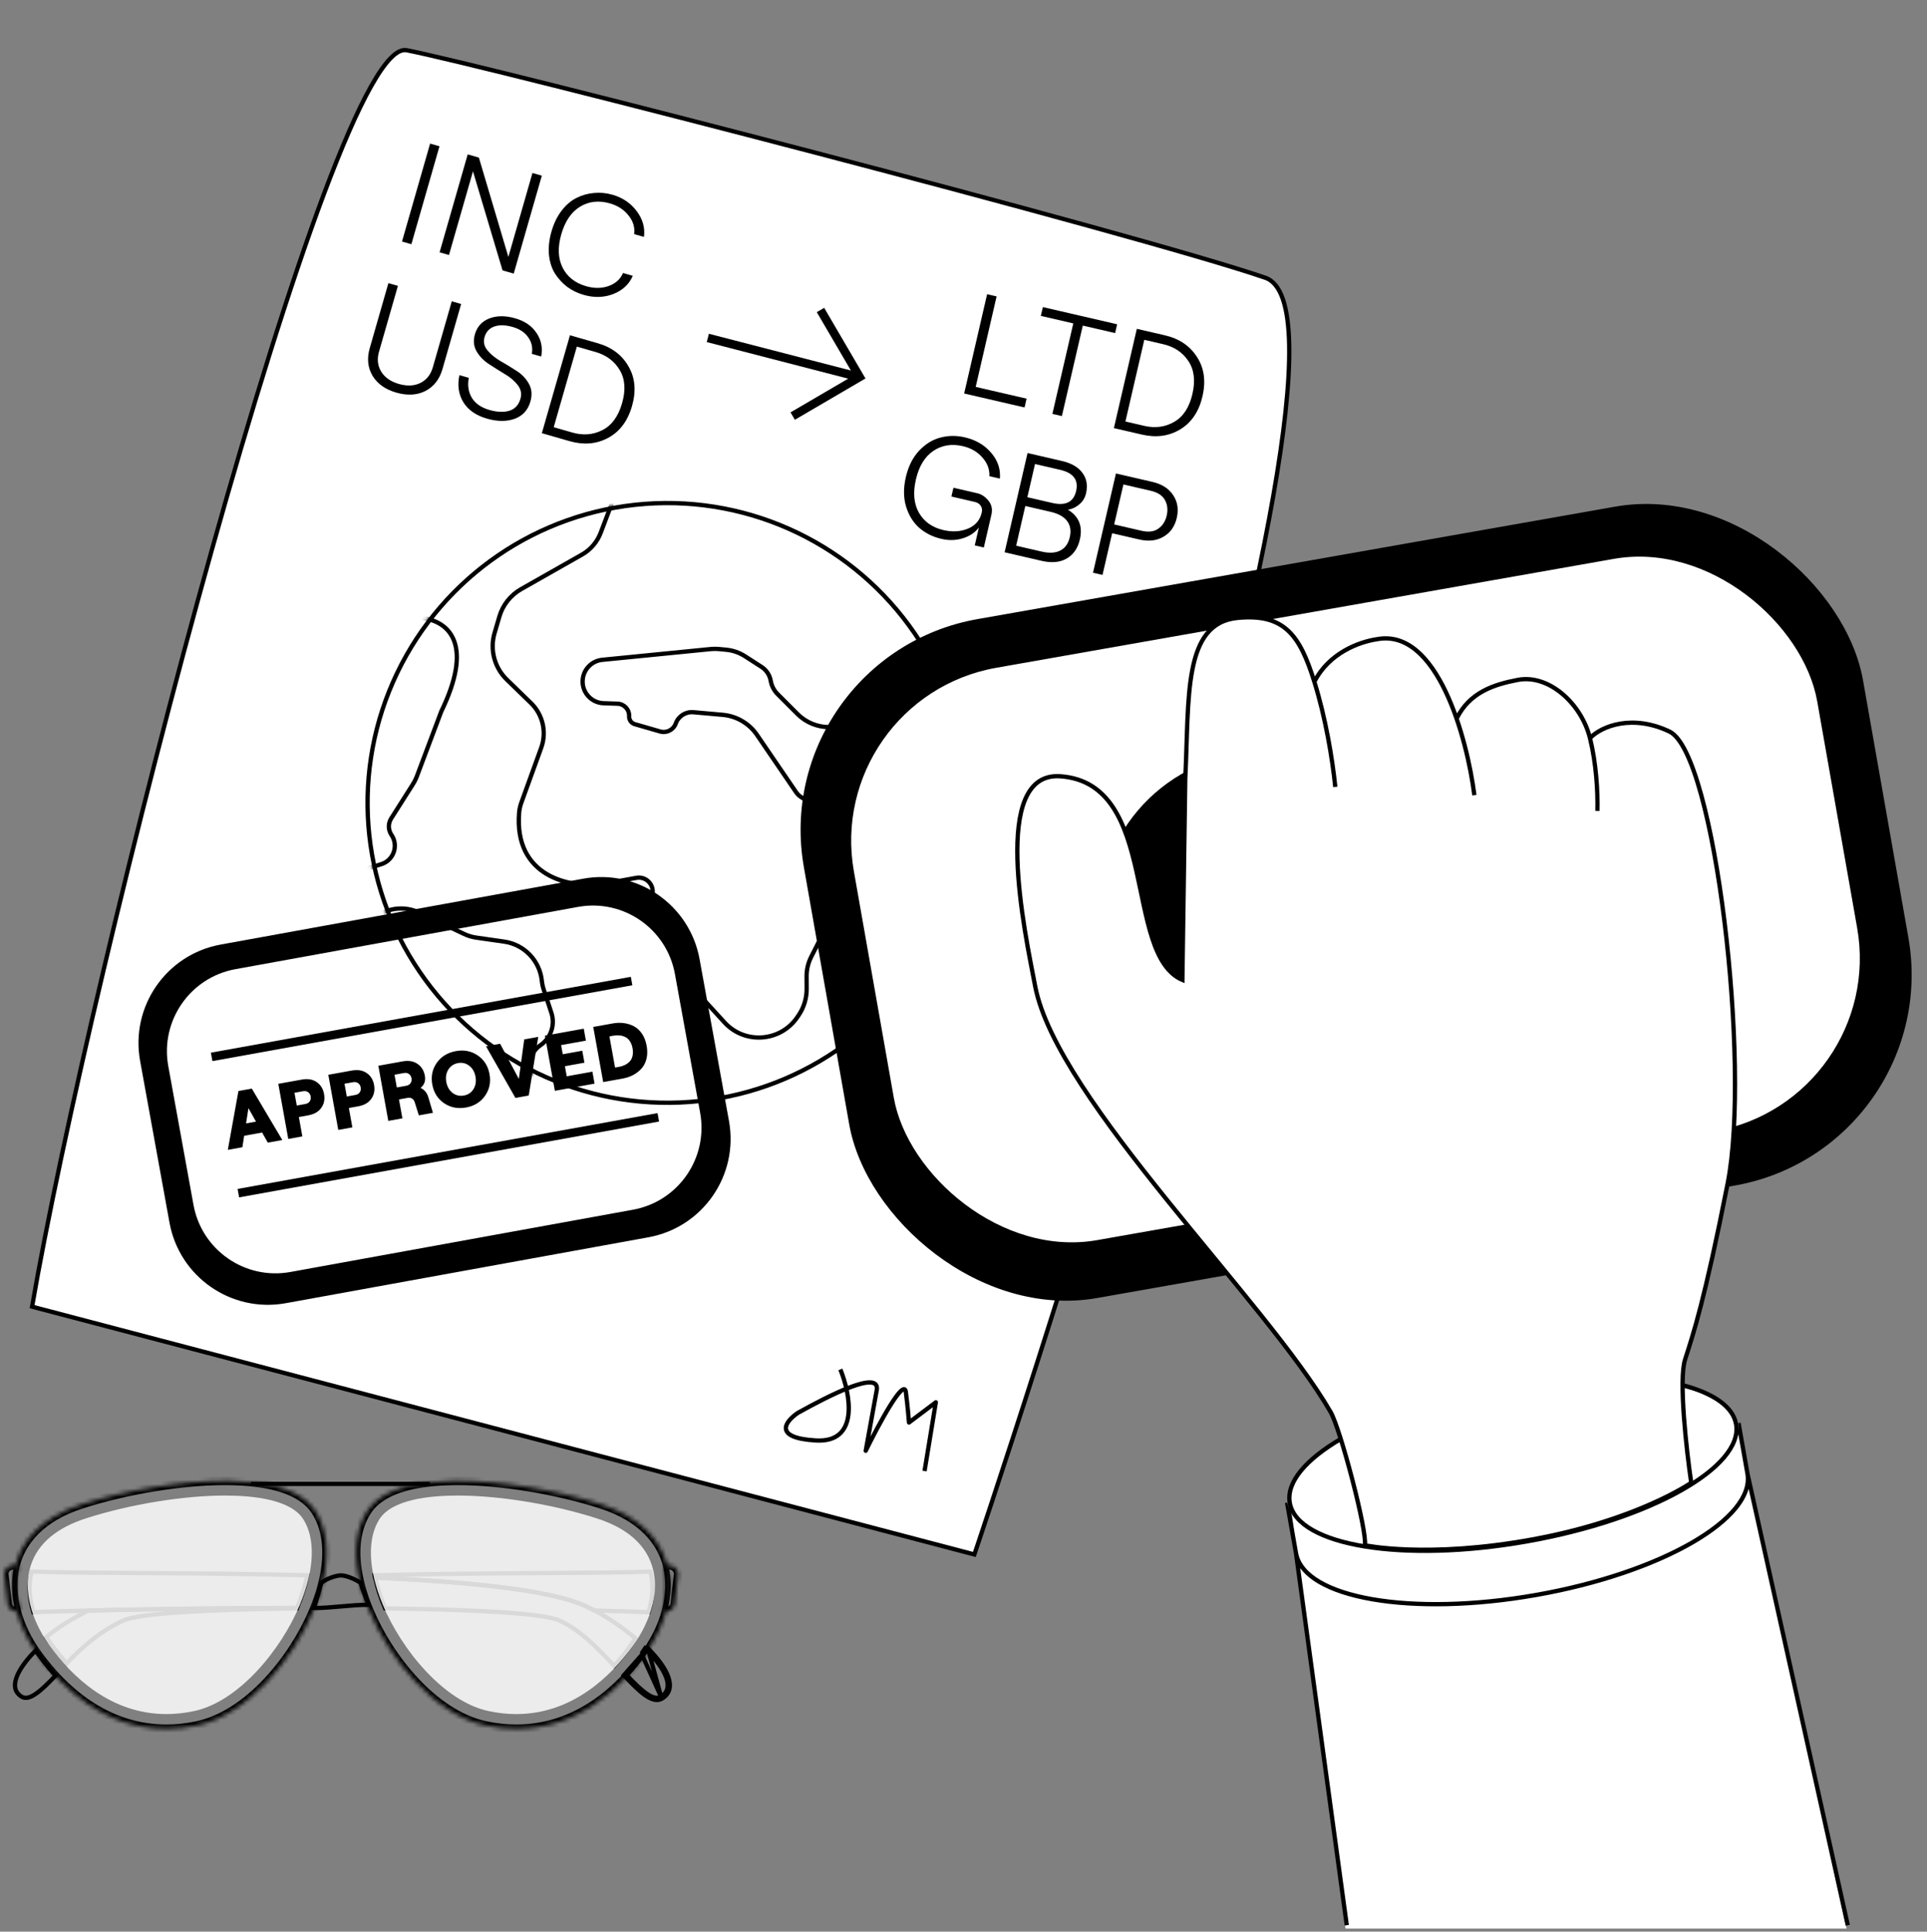 <svg width="450" height="451" viewBox="0 0 450 451" fill="none" xmlns="http://www.w3.org/2000/svg">
<rect x="0" y="0" width="450" height="451" fill="#808080" stroke="none"/>
<path d="M431.21 450.27L314.21 450.27C310.418 422.481 306 387 301.499 352C299 338.5 323 330.173 349.5 325.5C373.951 321.189 402.423 320.5 405.5 333C413.5 365.5 424.388 419.567 431.21 450.27Z" fill="white"/>
<path d="M295.479 64.852C265.88 54.652 112.754 15.147 94.963 11.726C77.171 8.305 20.792 227.789 7.49 305.077L227.534 362.936C227.534 362.936 325.077 75.053 295.479 64.852Z" fill="white" stroke="black"/>
<circle cx="155.843" cy="187.465" r="70.01" transform="rotate(-34.3 155.843 187.465)" stroke="black"/>
<mask id="mask0_9261_68530" style="mask-type:alpha" maskUnits="userSpaceOnUse" x="85" y="116" width="142" height="142">
<circle cx="155.843" cy="187.465" r="70.01" transform="rotate(-34.3 155.843 187.465)" fill="#C4C4C4" stroke="black"/>
</mask>
<g mask="url(#mask0_9261_68530)">
<path d="M84.389 224.51C91.29 243.902 103.611 254.878 113.943 260.38C116.875 261.941 119.783 261.369 121.782 259.567C123.766 257.777 124.824 254.805 124.191 251.596L123.838 249.806C123.4 247.587 124.327 245.322 126.195 244.047C128.643 242.378 129.69 239.29 128.762 236.476L126.955 230.993C126.744 230.351 126.603 229.689 126.535 229.017C126.058 224.303 122.429 220.522 117.739 219.851L111.218 218.919C110.231 218.778 109.271 218.488 108.371 218.06L97.894 213.075C94.725 211.568 90.993 211.856 88.094 213.834C84.638 216.191 82.97 220.524 84.389 224.51Z" stroke="black"/>
<path d="M92.149 147.371C77.803 164.918 76.055 184.886 77.361 196.115C77.708 199.106 79.957 201.399 82.781 202.242L83.433 202.436C84.6 202.784 85.845 202.774 87.007 202.408L89.054 201.763C91.931 200.855 93.118 197.429 91.417 194.936C90.63 193.782 90.605 192.269 91.354 191.089L96.385 183.162C96.785 182.532 97.12 181.861 97.383 181.162L103.034 166.14C106.764 158.44 107.322 153.229 106.1 149.788C104.862 146.302 101.86 144.786 98.898 144.341C96.235 143.941 93.772 145.386 92.149 147.371Z" stroke="black"/>
<path d="M140.254 206.482L140.272 206.48L140.289 206.477L148.604 204.96C150.653 204.586 152.516 206.22 152.412 208.3C152.336 209.842 153.105 211.304 154.419 212.114L157.053 213.736C159.526 215.26 161.044 217.946 161.075 220.851L161.128 225.792C161.156 228.469 162.171 231.043 163.978 233.019L169.171 238.7C173.912 243.887 182.252 243.288 186.204 237.477L186.49 237.056C187.728 235.235 188.385 233.081 188.374 230.878L188.358 227.95C188.35 226.381 188.715 224.832 189.424 223.432L192.105 218.138C193.501 215.382 193.286 212.084 191.545 209.531C190.078 207.38 189.835 204.62 190.904 202.246L194.277 194.759C195.895 191.166 193.378 187.073 189.441 186.896C188.002 186.831 186.677 186.093 185.865 184.903L176.791 171.602C174.955 168.91 172.01 167.183 168.765 166.894L161.923 166.286C160.112 166.125 158.421 167.205 157.806 168.915C157.27 170.403 155.671 171.22 154.152 170.781L148.233 169.071C147.425 168.837 146.882 168.081 146.92 167.24C146.99 165.671 145.765 164.347 144.196 164.295L140.933 164.186C138 164.088 135.767 161.498 136.085 158.576C136.345 156.186 138.246 154.292 140.635 154.055L165.985 151.54C166.624 151.477 167.269 151.476 167.909 151.538L169.585 151.699C171.153 151.85 172.662 152.374 173.986 153.227L177.827 155.699C178.966 156.432 179.746 157.608 179.978 158.943C180.184 160.129 180.752 161.223 181.603 162.074L186.213 166.687C190.256 170.732 196.792 170.804 200.923 166.848L205.671 162.3C206.643 161.369 206.8 159.871 206.041 158.759C205.349 157.745 205.887 156.351 207.081 156.065L210.547 155.233C211.709 154.954 212.936 155.182 213.92 155.861L217.469 158.307C218.217 158.822 218.862 159.471 219.374 160.221L220.557 161.955C223.625 166.453 230.398 165.993 232.829 161.121C233.862 159.051 233.829 156.575 232.676 154.557C207.898 111.187 171.171 106.635 150.343 110.573C146.941 111.216 144.314 113.738 143.106 116.926L140.276 124.392C139.459 126.547 137.915 128.349 135.911 129.486L121.693 137.554C119.233 138.949 117.413 141.248 116.618 143.962L115.492 147.808C114.358 151.683 115.462 155.868 118.361 158.679L123.976 164.124C126.768 166.832 127.713 170.926 126.388 174.584L121.775 187.328C121.504 188.075 121.302 188.869 121.234 189.682L121.732 189.724L121.234 189.682C120.919 193.442 121.504 196.444 122.695 198.814C123.888 201.186 125.672 202.895 127.704 204.095C131.751 206.484 136.797 206.864 140.254 206.482Z" stroke="black"/>
<path d="M204.812 215.732L203.023 226.266C202.86 227.223 203.075 228.206 203.622 229.007C205.565 231.856 209.998 230.794 210.44 227.374L211.808 216.778C212.27 213.201 207.712 211.307 205.503 214.157C205.147 214.617 204.909 215.158 204.812 215.732Z" stroke="black"/>
</g>
<path d="M165.296 78.898L200.132 87.908" stroke="black" stroke-width="2"/>
<path d="M185.115 97.144L200.742 88.005L191.603 72.378" stroke="black" stroke-width="2"/>
<path d="M196.244 319.724C198.603 325.503 200.761 336.913 190.525 336.319C180.289 335.725 183.493 331.756 186.375 329.846C193.67 325.789 205.448 319.778 204.752 324.49L202.166 338.726C205.109 332.711 211.104 321.544 211.539 324.995C211.974 328.445 212.209 331.185 212.272 332.124L218.538 327.407L215.906 343.461" stroke="black" stroke-linejoin="round"/>
<path d="M93.878 56.391L100.44 33.526L102.629 34.154L96.066 57.019L93.878 56.391ZM102.656 58.911L109.219 36.046L111.832 36.796L118.717 59.985L124.342 40.387L126.531 41.015L119.968 63.88L117.355 63.13L110.451 40.006L104.845 59.539L102.656 58.911ZM136.311 68.853C134.874 68.441 133.582 67.811 132.434 66.963C131.315 66.099 130.364 65.061 129.581 63.846C128.827 62.616 128.363 61.151 128.191 59.452C128.041 57.759 128.24 55.954 128.79 54.038C129.34 52.121 130.139 50.489 131.186 49.139C132.234 47.79 133.4 46.805 134.686 46.184C135.978 45.541 137.336 45.165 138.758 45.055C140.186 44.923 141.608 45.06 143.024 45.466C145.419 46.154 147.313 47.44 148.705 49.324C150.103 51.187 150.66 53.185 150.378 55.319L148.091 54.663C148.299 53.12 147.865 51.675 146.79 50.33C145.721 48.962 144.272 48.016 142.443 47.491C139.851 46.747 137.528 47 135.472 48.248C133.417 49.497 131.952 51.645 131.077 54.694C130.202 57.743 130.304 60.341 131.385 62.49C132.465 64.638 134.301 66.084 136.892 66.828C138.765 67.366 140.514 67.349 142.139 66.778C143.77 66.186 144.886 65.174 145.485 63.744L147.771 64.4C146.923 66.372 145.408 67.788 143.229 68.647C141.056 69.485 138.75 69.553 136.311 68.853ZM99.348 91.283C97.389 92.277 95.125 92.405 92.556 91.667C89.986 90.93 88.135 89.621 87.001 87.74C85.874 85.837 85.654 83.688 86.341 81.292L90.701 66.104L92.922 66.741L88.506 82.126C88.013 83.846 88.182 85.391 89.014 86.762C89.868 88.138 91.243 89.098 93.137 89.642C95.053 90.192 96.725 90.118 98.151 89.419C99.605 88.706 100.582 87.477 101.082 85.735L105.498 70.351L107.686 70.979L103.327 86.168C102.639 88.563 101.313 90.268 99.348 91.283ZM113.702 97.737C111.176 97.012 109.348 95.745 108.217 93.935C107.093 92.104 106.781 89.987 107.282 87.586L109.471 88.214C109.145 90.006 109.39 91.573 110.207 92.915C111.03 94.236 112.389 95.168 114.283 95.712C116.113 96.237 117.675 96.296 118.97 95.89C120.265 95.484 121.122 94.551 121.54 93.092C121.872 91.938 121.658 90.875 120.9 89.903C120.164 88.938 119.16 88.084 117.888 87.342C116.644 86.584 115.406 85.805 114.175 85.003C112.944 84.202 111.98 83.207 111.284 82.017C110.611 80.834 110.483 79.513 110.902 78.054C111.414 76.268 112.535 75.034 114.263 74.351C116.012 73.675 118.03 73.665 120.317 74.321C122.538 74.959 124.192 76.094 125.279 77.726C126.395 79.342 126.763 81.18 126.384 83.24L124.195 82.612C124.443 81.174 124.163 79.892 123.355 78.764C122.575 77.621 121.369 76.815 119.736 76.347C118.037 75.859 116.598 75.823 115.418 76.239C114.26 76.66 113.506 77.481 113.156 78.701C112.831 79.833 113.053 80.863 113.824 81.791C114.595 82.72 115.605 83.552 116.855 84.288C118.112 85.002 119.355 85.76 120.587 86.561C121.846 87.347 122.817 88.356 123.5 89.589C124.19 90.801 124.31 92.19 123.86 93.758C123.285 95.761 122.051 97.104 120.158 97.787C118.293 98.453 116.141 98.437 113.702 97.737ZM126.538 101.138L133.101 78.274L139.568 80.13C142.856 81.074 145.26 82.883 146.778 85.558C148.325 88.218 148.595 91.3 147.589 94.806C146.582 98.312 144.715 100.793 141.987 102.249C139.288 103.69 136.294 103.938 133.006 102.995L126.538 101.138ZM129.308 99.741L133.652 100.988C136.178 101.713 138.519 101.525 140.673 100.422C142.85 99.327 144.382 97.233 145.269 94.14C146.157 91.048 145.969 88.46 144.705 86.377C143.462 84.3 141.578 82.899 139.052 82.174L134.708 80.927L129.308 99.741Z" fill="black"/>
<path d="M225.154 91.87L230.511 68.693L232.73 69.206L227.847 90.329L239.733 93.077L239.259 95.13L225.154 91.87ZM245.757 96.632L250.639 75.508L243.057 73.755L243.532 71.702L260.881 75.712L260.407 77.765L252.858 76.02L247.975 97.144L245.757 96.632ZM260.12 99.951L265.477 76.775L272.033 78.29C275.366 79.06 277.86 80.742 279.517 83.333C281.2 85.908 281.631 88.973 280.81 92.526C279.989 96.08 278.254 98.656 275.606 100.252C272.985 101.832 270.009 102.237 266.676 101.467L260.12 99.951ZM262.813 98.411L267.216 99.429C269.777 100.021 272.104 99.71 274.198 98.497C276.314 97.289 277.735 95.117 278.459 91.983C279.184 88.849 278.86 86.274 277.489 84.26C276.14 82.251 274.185 80.95 271.624 80.358L267.221 79.34L262.813 98.411ZM219.851 125.819C217.886 125.365 216.184 124.53 214.745 123.314C213.311 122.075 212.264 120.415 211.606 118.333C210.97 116.256 210.945 113.948 211.532 111.41C212.119 108.871 213.154 106.809 214.637 105.221C216.142 103.639 217.808 102.618 219.635 102.156C221.468 101.673 223.355 101.656 225.297 102.105C227.88 102.702 229.938 103.91 231.47 105.729C233.008 107.526 233.684 109.531 233.498 111.744L231.048 111.177C231.118 109.566 230.562 108.1 229.379 106.78C228.218 105.466 226.699 104.591 224.823 104.158C222.24 103.561 219.944 103.937 217.935 105.286C215.948 106.641 214.597 108.863 213.883 111.953C213.169 115.043 213.407 117.633 214.598 119.722C215.812 121.816 217.71 123.162 220.292 123.759C222.411 124.249 224.333 124.135 226.057 123.417C227.78 122.699 228.849 121.446 229.262 119.658C229.4 119.063 229.322 118.545 229.028 118.105C228.74 117.643 228.276 117.338 227.635 117.19L222.172 115.927L222.647 113.874L228.242 115.168C229.192 115.387 230.048 115.957 230.812 116.878C231.576 117.798 231.81 118.899 231.514 120.179L229.746 127.827L227.627 127.337L228.591 123.166C227.689 124.352 226.437 125.191 224.836 125.681C223.256 126.176 221.595 126.222 219.851 125.819ZM234.599 128.949L239.956 105.772L248.002 107.632C250.209 108.142 251.797 109.067 252.767 110.407C253.763 111.731 254.044 113.33 253.611 115.206C253.376 116.222 252.853 117.077 252.041 117.773C251.234 118.447 250.348 118.859 249.384 119.008C251.956 120.556 252.884 122.875 252.17 125.965C251.696 128.018 250.667 129.501 249.084 130.414C247.528 131.31 245.581 131.487 243.241 130.946L234.599 128.949ZM239.909 116.085L245.737 117.432C248.849 118.152 250.704 117.22 251.301 114.638C251.897 112.055 250.651 110.407 247.561 109.692L241.7 108.338L239.909 116.085ZM237.292 127.409L243.219 128.779C245.029 129.197 246.489 129.116 247.6 128.536C248.733 127.961 249.472 126.923 249.819 125.422C250.166 123.921 249.957 122.663 249.192 121.649C248.448 120.64 247.172 119.927 245.362 119.508L239.435 118.138L237.292 127.409ZM255.244 133.721L260.601 110.544L269.11 112.511C271.317 113.021 272.929 114.045 273.946 115.582C274.984 117.124 275.272 118.899 274.807 120.908C274.343 122.917 273.306 124.386 271.696 125.316C270.108 126.251 268.21 126.464 266.003 125.953L259.712 124.499L257.462 134.234L255.244 133.721ZM260.186 122.447L266.543 123.916C268.199 124.299 269.515 124.138 270.492 123.433C271.49 122.734 272.145 121.711 272.457 120.365C272.768 119.018 272.628 117.812 272.038 116.745C271.469 115.684 270.357 114.962 268.702 114.579L262.345 113.11L260.186 122.447Z" fill="black"/>
<path fill-rule="evenodd" clip-rule="evenodd" d="M51.523 220.538C38.831 222.844 30.412 235.001 32.718 247.693L39.581 285.464C41.887 298.155 54.044 306.574 66.735 304.268L151.43 288.88C164.122 286.574 172.541 274.417 170.235 261.725L163.372 223.954C161.066 211.263 148.909 202.844 136.217 205.15L51.523 220.538ZM54.968 226.284C44.392 228.205 37.376 238.337 39.297 248.913L45.184 281.311C47.105 291.887 57.237 298.903 67.813 296.982L147.83 282.443C158.407 280.522 165.422 270.39 163.501 259.814L157.614 227.416C155.693 216.84 145.561 209.824 134.985 211.745L54.968 226.284Z" fill="black"/>
<path d="M62.545 266.782L61.208 264.422L57.015 265.179L56.606 267.854L53.204 268.468L55.679 254.731L58.805 254.166L65.928 266.171L62.545 266.782ZM57.462 262.288L59.779 261.87L58.016 258.733L57.462 262.288ZM67.315 265.92L64.991 253.049L70.471 252.06C71.856 251.81 73.01 252 73.934 252.631C74.871 253.259 75.451 254.192 75.674 255.43C75.897 256.668 75.681 257.746 75.023 258.662C74.378 259.576 73.363 260.158 71.978 260.408L69.79 260.803L70.606 265.326L67.315 265.92ZM69.305 258.118L71.273 257.763C71.775 257.672 72.13 257.463 72.336 257.134C72.555 256.804 72.626 256.424 72.548 255.995C72.471 255.566 72.272 255.235 71.951 255.001C71.643 254.766 71.237 254.694 70.735 254.784L68.767 255.14L69.305 258.118ZM78.995 263.811L76.671 250.94L82.151 249.951C83.536 249.701 84.691 249.891 85.615 250.522C86.551 251.15 87.131 252.083 87.354 253.322C87.578 254.56 87.361 255.637 86.704 256.553C86.058 257.467 85.043 258.049 83.658 258.299L81.47 258.694L82.287 263.217L78.995 263.811ZM80.985 256.009L82.953 255.654C83.455 255.563 83.81 255.354 84.016 255.025C84.235 254.695 84.306 254.315 84.228 253.886C84.151 253.457 83.952 253.126 83.631 252.892C83.323 252.657 82.918 252.585 82.415 252.675L80.448 253.031L80.985 256.009ZM100.029 256.197L101.101 259.82L97.81 260.414L96.824 257.27C96.711 256.923 96.506 256.663 96.209 256.488C95.924 256.312 95.603 256.256 95.248 256.32L93.17 256.695L93.967 261.108L90.676 261.703L88.352 248.831L94.015 247.809C95.4 247.559 96.555 247.749 97.479 248.38C98.415 249.008 98.995 249.941 99.218 251.179C99.431 252.356 99.094 253.297 98.209 254.001C99.122 254.431 99.729 255.163 100.029 256.197ZM92.128 250.922L92.666 253.9L94.817 253.512C95.32 253.421 95.674 253.212 95.88 252.883C96.099 252.553 96.17 252.173 96.093 251.744C96.015 251.315 95.816 250.984 95.495 250.75C95.187 250.515 94.782 250.443 94.279 250.533L92.128 250.922ZM108.847 258.574C106.91 258.923 105.192 258.588 103.691 257.568C102.203 256.545 101.288 255.09 100.947 253.203C100.606 251.315 100.954 249.632 101.991 248.154C103.04 246.673 104.533 245.758 106.47 245.408C108.382 245.063 110.083 245.402 111.571 246.424C113.059 247.446 113.974 248.901 114.315 250.789C114.656 252.677 114.308 254.36 113.271 255.838C112.234 257.316 110.759 258.228 108.847 258.574ZM105.668 255.16C106.446 255.754 107.331 255.961 108.324 255.782C109.317 255.603 110.068 255.1 110.577 254.274C111.084 253.436 111.239 252.471 111.042 251.38C110.845 250.289 110.363 249.446 109.598 248.85C108.83 248.242 107.949 248.027 106.956 248.206C105.963 248.386 105.207 248.896 104.688 249.736C104.179 250.562 104.023 251.521 104.22 252.612C104.417 253.703 104.9 254.552 105.668 255.16ZM120.367 256.342L113.501 244.291L116.793 243.696L121.161 251.907L122.419 242.68L125.692 242.09L123.474 255.781L120.367 256.342ZM129.577 254.679L127.253 241.808L136.318 240.171L136.823 242.966L131.031 244.012L131.416 246.145L135.976 245.321L136.48 248.116L131.92 248.939L132.345 251.293L138.34 250.211L138.844 253.006L129.577 254.679ZM140.862 252.641L138.538 239.77L143.098 238.947C144.005 238.783 144.874 238.759 145.705 238.875C146.549 238.988 147.334 239.239 148.063 239.626C148.791 240.014 149.415 240.597 149.936 241.377C150.454 242.144 150.811 243.073 151.008 244.164C151.205 245.255 151.196 246.256 150.981 247.169C150.764 248.069 150.382 248.827 149.835 249.445C149.289 250.063 148.64 250.572 147.89 250.974C147.152 251.373 146.329 251.654 145.422 251.818L140.862 252.641ZM143.63 249.255L144.531 249.093C145.046 249 145.507 248.853 145.914 248.653C146.333 248.451 146.703 248.188 147.025 247.864C147.356 247.526 147.582 247.093 147.701 246.565C147.834 246.035 147.839 245.432 147.717 244.758C147.595 244.084 147.38 243.522 147.071 243.071C146.774 242.618 146.412 242.298 145.986 242.109C145.569 241.906 145.129 241.782 144.666 241.74C144.215 241.694 143.732 241.718 143.217 241.811L142.316 241.974L143.63 249.255Z" fill="black"/>
<path d="M55.664 278.575L153.73 260.869" stroke="black" stroke-width="2"/>
<path d="M49.426 246.761L147.491 229.055" stroke="black" stroke-width="2"/>
<rect x="179.62" y="153.634" width="250.157" height="159.955" rx="49.5" transform="rotate(-10 179.62 153.634)" fill="black" stroke="black"/>
<rect x="191.7" y="162.628" width="229.432" height="136.69" rx="41.5" transform="rotate(-10 191.7 162.628)" fill="white" stroke="black"/>
<rect x="250.281" y="182.871" width="121.132" height="77.83" rx="38.915" transform="rotate(-10 250.281 182.871)" fill="black"/>
<path d="M310.743 329.704C313.025 333.659 319.289 357.459 318.739 360.792C318.739 360.792 333.404 363.912 357.932 359.407C382.46 354.902 394.942 346.19 394.942 346.19C393.826 338.588 391.975 322.191 393.505 317.413C395.419 311.439 398.033 303.803 403.458 276.259C408.884 248.716 400.537 175.901 389.877 170.808C381.349 166.734 374.139 169.407 371.297 172.33C369.311 164.325 361.726 157.344 354.433 158.742C348.94 159.794 343.207 161.589 340.151 167.781C336.47 157.129 330.427 147.541 321.525 149.247C317.44 149.86 310.376 152.403 306.931 159.18C303.55 148.357 299.972 143.185 288.969 144.275C276.217 145.537 277.726 162.737 276.789 181.775L276.115 228.796C262.221 222.793 270.888 182.906 247.635 181.246C231.158 180.069 239.291 217.505 241.741 230.288C246.811 256.746 295.704 303.638 310.743 329.704Z" fill="white"/>
<path d="M311.822 183.727C311.134 177.041 309.546 167.553 306.931 159.18M344.302 185.658C342.609 172.39 335.684 146.534 321.525 149.247C317.44 149.86 310.376 152.403 306.931 159.18M373.038 189.326C373.144 184.661 372.739 178.14 371.297 172.33M371.297 172.33C369.311 164.325 361.726 157.344 354.433 158.742C348.94 159.794 343.207 161.589 340.151 167.781M371.297 172.33C374.139 169.407 381.349 166.734 389.877 170.808C400.537 175.901 408.884 248.716 403.458 276.259C398.033 303.803 395.419 311.439 393.505 317.413C391.975 322.191 393.826 338.588 394.942 346.19C394.942 346.19 382.46 354.902 357.932 359.407C333.404 363.912 318.739 360.792 318.739 360.792C319.289 357.459 313.025 333.659 310.743 329.704C295.704 303.638 246.811 256.746 241.741 230.288C239.291 217.505 231.158 180.069 247.635 181.246C270.888 182.906 262.221 222.793 276.115 228.796L276.789 181.775C277.726 162.737 276.217 145.537 288.969 144.275C299.972 143.185 303.55 148.357 306.931 159.18" stroke="black"/>
<path d="M392.834 323.379C400.048 325.26 404.685 328.378 405.415 332.519C407.187 342.565 385.292 354.822 356.513 359.897C327.733 364.971 302.966 360.942 301.195 350.896C300.344 346.069 304.957 340.731 313.172 335.925" stroke="black"/>
<path fill-rule="evenodd" clip-rule="evenodd" d="M300.584 350.83L300.564 350.833L300.071 350.92L300.158 351.412L302.153 362.724L314.005 449.568L314.996 449.433L303.625 366.119C304.621 367.492 306.056 368.706 307.842 369.759C310.982 371.608 315.268 372.993 320.374 373.881C330.592 375.657 344.206 375.459 358.804 372.885C373.402 370.311 386.262 365.84 395.256 360.677C399.751 358.097 403.305 355.329 405.622 352.517C406.951 350.905 407.888 349.26 408.351 347.617L431.012 449.609L431.988 449.392L408.563 343.96L406.568 332.649L406.482 332.157L405.989 332.244L405.968 332.247C406.038 332.959 406.002 333.68 405.863 334.407L407.58 344.144C408.008 346.574 407.066 349.194 404.851 351.881C402.637 354.566 399.195 357.263 394.758 359.81C385.889 364.902 373.145 369.341 358.63 371.9C344.115 374.46 330.622 374.647 320.546 372.896C315.505 372.019 311.348 370.663 308.35 368.897C305.349 367.13 303.568 364.99 303.139 362.56L301.422 352.824C301.043 352.188 300.762 351.523 300.584 350.83Z" fill="black"/>
<mask id="path-25-inside-1_9261_68530" fill="white">
<path d="M158.349 367.651L157.564 374.508C157.435 375.584 156.368 376.353 155.164 376.206H155.122C155.002 376.19 154.891 376.173 154.779 376.14C155.753 372.501 155.873 368.906 155.078 365.645C155.455 365.465 155.89 365.388 156.359 365.44L156.402 365.448C157.606 365.584 158.469 366.566 158.349 367.651Z"/>
</mask>
<path d="M157.564 374.508L158.557 374.622L158.557 374.627L157.564 374.508ZM155.164 376.206V375.206H155.224L155.285 375.213L155.164 376.206ZM155.122 376.206V377.206H155.055L154.988 377.197L155.122 376.206ZM154.779 376.14L154.496 377.099L153.561 376.823L153.813 375.881L154.779 376.14ZM155.078 365.645L154.107 365.882L153.914 365.092L154.648 364.742L155.078 365.645ZM156.359 365.44L156.47 364.446L156.504 364.45L156.538 364.456L156.359 365.44ZM156.402 365.448L156.29 366.442L156.257 366.438L156.224 366.432L156.402 365.448ZM159.342 367.765L158.557 374.622L156.57 374.395L157.355 367.537L159.342 367.765ZM158.557 374.627C158.352 376.338 156.706 377.401 155.043 377.199L155.285 375.213C156.03 375.304 156.518 374.83 156.571 374.39L158.557 374.627ZM155.164 377.206H155.122V375.206H155.164V377.206ZM154.988 377.197C154.863 377.18 154.686 377.155 154.496 377.099L155.063 375.181C155.095 375.19 155.142 375.2 155.255 375.215L154.988 377.197ZM153.813 375.881C154.75 372.379 154.856 368.956 154.107 365.882L156.05 365.408C156.891 368.856 156.756 372.623 155.745 376.398L153.813 375.881ZM154.648 364.742C155.198 364.48 155.821 364.374 156.47 364.446L156.249 366.434C155.958 366.402 155.712 366.451 155.509 366.547L154.648 364.742ZM156.538 364.456L156.581 364.464L156.224 366.432L156.181 366.424L156.538 364.456ZM156.515 364.454C158.172 364.642 159.534 366.039 159.343 367.762L157.355 367.541C157.405 367.094 157.04 366.527 156.29 366.442L156.515 364.454Z" fill="black" mask="url(#path-25-inside-1_9261_68530)"/>
<mask id="path-27-inside-2_9261_68530" fill="white">
<path d="M155.832 365.645C156.627 368.906 156.507 372.501 155.533 376.14C154.628 379.544 152.973 382.987 150.633 386.215C144.877 394.156 134.988 403.626 120.557 403.626C118.202 403.626 115.784 403.37 113.377 402.848C101.328 400.278 90.842 387.103 86.205 375.959C85.42 374.081 84.789 372.236 84.31 370.461C84.046 369.495 83.832 368.547 83.66 367.617C82.576 361.759 83.268 356.668 85.736 352.826C86.29 351.956 86.991 351.171 87.828 350.454C88.058 350.274 88.221 350.138 88.315 350.078C91.85 347.353 97.605 345.911 105.486 345.765C105.939 345.757 106.4 345.747 106.87 345.747C116.955 345.747 129.763 347.84 140.3 351.213C150.325 354.415 154.082 360.129 155.466 364.355C155.603 364.781 155.73 365.208 155.832 365.645Z"/>
</mask>
<path d="M155.533 376.14L154.567 375.883L154.567 375.881L155.533 376.14ZM150.633 386.215L151.442 386.802V386.802L150.633 386.215ZM113.377 402.848L113.586 401.87L113.589 401.871L113.377 402.848ZM86.205 375.959L87.128 375.573L87.128 375.575L86.205 375.959ZM84.31 370.461L85.275 370.197L85.275 370.201L84.31 370.461ZM83.66 367.617L84.644 367.435L84.644 367.435L83.66 367.617ZM85.736 352.826L86.58 353.363L86.578 353.367L85.736 352.826ZM87.828 350.454L87.178 349.694L87.195 349.68L87.212 349.667L87.828 350.454ZM88.315 350.078L88.926 350.87L88.89 350.898L88.851 350.922L88.315 350.078ZM105.486 345.765L105.468 344.765L105.469 344.765L105.486 345.765ZM140.3 351.213L139.996 352.166L139.996 352.165L140.3 351.213ZM155.466 364.355L156.416 364.043L156.418 364.05L155.466 364.355ZM156.804 365.408C157.645 368.856 157.509 372.623 156.499 376.398L154.567 375.881C155.504 372.379 155.61 368.956 154.861 365.882L156.804 365.408ZM156.5 376.397C155.56 379.93 153.848 383.483 151.442 386.802L149.823 385.628C152.097 382.49 153.696 379.158 154.567 375.883L156.5 376.397ZM151.442 386.802C145.616 394.84 135.467 404.626 120.557 404.626V402.626C134.509 402.626 144.137 393.472 149.823 385.628L151.442 386.802ZM120.557 404.626C118.13 404.626 115.641 404.362 113.165 403.825L113.589 401.871C115.927 402.378 118.274 402.626 120.557 402.626V404.626ZM113.169 403.826C106.872 402.483 101.068 398.395 96.283 393.304C91.489 388.204 87.644 382.021 85.282 376.343L87.128 375.575C89.403 381.041 93.119 387.018 97.74 391.934C102.369 396.859 107.833 400.643 113.586 401.87L113.169 403.826ZM85.282 376.344C84.481 374.428 83.835 372.541 83.344 370.721L85.275 370.201C85.742 371.93 86.359 373.734 87.128 375.573L85.282 376.344ZM83.345 370.725C83.074 369.731 82.854 368.755 82.677 367.799L84.644 367.435C84.811 368.339 85.018 369.26 85.275 370.197L83.345 370.725ZM82.677 367.799C81.562 361.775 82.249 356.404 84.895 352.286L86.578 353.367C84.287 356.932 83.59 361.743 84.644 367.435L82.677 367.799ZM84.893 352.289C85.506 351.325 86.276 350.467 87.178 349.694L88.478 351.214C87.707 351.874 87.074 352.586 86.58 353.363L84.893 352.289ZM87.212 349.667C87.328 349.576 87.407 349.511 87.503 349.436C87.577 349.377 87.681 349.296 87.779 349.234L88.851 350.922C88.855 350.92 88.83 350.937 88.742 351.006C88.675 351.059 88.558 351.153 88.445 351.242L87.212 349.667ZM87.705 349.286C91.497 346.363 97.519 344.912 105.468 344.765L105.505 346.765C97.692 346.909 92.202 348.344 88.926 350.87L87.705 349.286ZM105.469 344.765C105.916 344.757 106.388 344.747 106.87 344.747V346.747C106.411 346.747 105.962 346.757 105.504 346.765L105.469 344.765ZM106.87 344.747C117.068 344.747 129.979 346.859 140.605 350.261L139.996 352.165C129.548 348.821 116.842 346.747 106.87 346.747V344.747ZM140.605 350.26C150.938 353.561 154.933 359.515 156.416 364.043L154.516 364.666C153.23 360.742 149.713 355.269 139.996 352.166L140.605 350.26ZM156.418 364.05C156.558 364.487 156.695 364.942 156.806 365.417L154.859 365.873C154.765 365.473 154.647 365.075 154.514 364.659L156.418 364.05Z" fill="black" mask="url(#path-27-inside-2_9261_68530)"/>
<mask id="path-29-inside-3_9261_68530" fill="white">
<path d="M71.432 350.326C72.346 351.067 73.097 351.905 73.687 352.826C76.154 356.668 76.846 361.759 75.762 367.617C75.591 368.547 75.377 369.495 75.113 370.461C74.634 372.236 74.002 374.081 73.217 375.959C68.572 387.103 58.095 400.278 46.046 402.848C43.638 403.37 41.213 403.626 38.864 403.626C24.434 403.626 14.545 394.156 8.79 386.215C6.442 382.979 4.794 379.528 3.889 376.122C2.924 372.501 2.796 368.914 3.581 365.67C3.692 365.226 3.812 364.79 3.957 364.355C5.341 360.129 9.097 354.415 19.122 351.213C29.659 347.84 42.468 345.747 52.553 345.747C53.022 345.747 53.492 345.757 53.944 345.765C62.065 345.919 67.923 347.448 71.432 350.326Z"/>
</mask>
<path d="M73.687 352.826L72.846 353.366L72.845 353.365L73.687 352.826ZM75.762 367.617L74.778 367.437L74.778 367.435L75.762 367.617ZM75.113 370.461L74.147 370.201L74.148 370.197L75.113 370.461ZM73.217 375.959L72.294 375.574L72.294 375.573L73.217 375.959ZM46.046 402.848L45.834 401.871L45.837 401.87L46.046 402.848ZM8.79 386.215L9.6 385.628L9.6 385.628L8.79 386.215ZM3.889 376.122L4.855 375.864L4.855 375.865L3.889 376.122ZM3.581 365.67L2.61 365.434L2.611 365.428L3.581 365.67ZM3.957 364.355L4.907 364.666L4.905 364.671L3.957 364.355ZM19.122 351.213L19.427 352.165L19.427 352.166L19.122 351.213ZM53.944 345.765L53.962 344.765L53.963 344.765L53.944 345.765ZM72.063 349.549C73.055 350.355 73.879 351.271 74.529 352.287L72.845 353.365C72.316 352.538 71.637 351.78 70.802 351.102L72.063 349.549ZM74.528 352.286C77.173 356.404 77.86 361.775 76.745 367.799L74.778 367.435C75.832 361.743 75.135 356.932 72.846 353.366L74.528 352.286ZM76.745 367.797C76.57 368.754 76.35 369.731 76.077 370.725L74.148 370.197C74.405 369.26 74.613 368.339 74.778 367.437L76.745 367.797ZM76.078 370.721C75.588 372.541 74.941 374.428 74.139 376.345L72.294 375.573C73.064 373.733 73.681 371.93 74.147 370.201L76.078 370.721ZM74.14 376.344C71.773 382.021 67.929 388.204 63.136 393.304C58.353 398.394 52.551 402.483 46.254 403.826L45.837 401.87C51.59 400.643 57.051 396.859 61.679 391.934C66.299 387.018 70.015 381.041 72.294 375.574L74.14 376.344ZM46.258 403.825C43.781 404.362 41.285 404.626 38.864 404.626V402.626C41.141 402.626 43.495 402.378 45.834 401.871L46.258 403.825ZM38.864 404.626C23.955 404.626 13.806 394.84 7.981 386.802L9.6 385.628C15.285 393.472 24.913 402.626 38.864 402.626V404.626ZM7.981 386.802C5.566 383.474 3.861 379.913 2.922 376.378L4.855 375.865C5.726 379.144 7.318 382.483 9.6 385.628L7.981 386.802ZM2.923 376.379C1.921 372.624 1.778 368.866 2.61 365.434L4.553 365.905C3.813 368.962 3.926 372.378 4.855 375.864L2.923 376.379ZM2.611 365.428C2.725 364.97 2.852 364.507 3.008 364.039L4.905 364.671C4.771 365.073 4.659 365.482 4.552 365.912L2.611 365.428ZM3.006 364.043C4.489 359.515 8.485 353.561 18.818 350.26L19.427 352.166C9.71 355.269 6.192 360.743 4.907 364.666L3.006 364.043ZM18.818 350.261C29.444 346.859 42.355 344.747 52.553 344.747V346.747C42.581 346.747 29.875 348.821 19.427 352.165L18.818 350.261ZM52.553 344.747C53.033 344.747 53.515 344.757 53.962 344.765L53.927 346.765C53.468 346.757 53.011 346.747 52.553 346.747V344.747ZM53.963 344.765C62.151 344.92 68.291 346.457 72.067 349.552L70.798 351.099C67.554 348.438 61.978 346.917 53.926 346.765L53.963 344.765Z" fill="black" mask="url(#path-29-inside-3_9261_68530)"/>
<mask id="path-31-inside-4_9261_68530" fill="white">
<path d="M4.642 376.122C4.514 376.164 4.377 376.19 4.24 376.206H4.198C2.993 376.353 1.926 375.584 1.798 374.508L1.012 367.651C0.885 366.566 1.756 365.584 2.959 365.448L3.002 365.44C3.48 365.388 3.95 365.474 4.334 365.67C3.549 368.914 3.676 372.501 4.642 376.122Z"/>
</mask>
<path d="M4.24 376.206L4.357 377.199L4.299 377.206H4.24V376.206ZM4.198 376.206L4.077 375.213L4.137 375.206H4.198V376.206ZM1.798 374.508L0.805 374.627L0.804 374.622L1.798 374.508ZM1.012 367.651L2.006 367.534L2.006 367.537L1.012 367.651ZM2.959 365.448L3.137 366.432L3.105 366.438L3.072 366.442L2.959 365.448ZM3.002 365.44L2.824 364.456L2.858 364.45L2.894 364.446L3.002 365.44ZM4.334 365.67L4.788 364.779L5.492 365.137L5.306 365.905L4.334 365.67ZM4.953 377.072C4.745 377.14 4.54 377.178 4.357 377.199L4.123 375.213C4.214 375.202 4.282 375.187 4.331 375.171L4.953 377.072ZM4.24 377.206H4.198V375.206H4.24V377.206ZM4.318 377.199C2.655 377.401 1.009 376.338 0.805 374.627L2.791 374.39C2.843 374.83 3.331 375.304 4.077 375.213L4.318 377.199ZM0.804 374.622L0.019 367.765L2.006 367.537L2.791 374.395L0.804 374.622ZM0.019 367.768C-0.185 366.035 1.197 364.641 2.846 364.454L3.072 366.442C2.315 366.527 1.954 367.098 2.006 367.534L0.019 367.768ZM2.78 364.464L2.824 364.456L3.18 366.424L3.137 366.432L2.78 364.464ZM2.894 364.446C3.555 364.374 4.221 364.49 4.788 364.779L3.881 366.561C3.679 366.458 3.406 366.402 3.11 366.434L2.894 364.446ZM5.306 365.905C4.566 368.962 4.679 372.378 5.608 375.864L3.676 376.379C2.674 372.624 2.531 368.866 3.362 365.434L5.306 365.905Z" fill="black" mask="url(#path-31-inside-4_9261_68530)"/>
<path d="M8.374 395.461C9.721 394.537 11.25 393.029 12.976 391.211C11.503 389.598 10.196 387.962 9.054 386.387C8.805 386.044 8.562 385.696 8.327 385.345C6.122 387.586 4.522 389.78 3.847 391.662C3.49 392.658 3.405 393.528 3.588 394.258C3.768 394.975 4.219 395.611 5.045 396.13C5.875 396.648 6.926 396.453 8.374 395.461Z" stroke="black"/>
<path d="M69.316 375.412L69.351 375.428L69.316 375.524C49.317 375.797 32.547 376.59 28.713 378.375C23.744 380.689 19.363 384.324 15.598 388.338C14.214 386.827 12.976 385.281 11.891 383.787C11.456 383.181 11.188 382.885 10.787 382.218C13.784 379.734 17.1 377.837 20.558 376.027C32.436 375.745 50.864 375.437 69.316 375.412Z" stroke="black"/>
<path d="M87.615 368.342H87.606C87.572 368.162 87.538 367.984 87.504 367.804C113.82 367.112 140.266 367.403 151.863 366.932C152.69 370.024 152.4 373.312 151.453 376.429C150.001 376.343 145.433 376.19 138.866 376.027C138.132 375.652 137.405 375.292 136.68 374.96C128.397 371.169 109.108 369.298 87.615 368.342Z" stroke="black"/>
<path d="M154.372 396.13L154.371 396.131C153.54 396.654 152.481 396.454 151.016 395.441C149.653 394.498 148.107 392.963 146.363 391.118C147.802 389.539 149.076 387.936 150.199 386.388M154.372 396.13L149.795 386.093M154.372 396.13C155.207 395.608 155.66 394.966 155.838 394.243C156.02 393.505 155.929 392.626 155.562 391.62C154.869 389.718 153.237 387.5 150.997 385.24M154.372 396.13L151.277 384.813M150.199 386.388C150.2 386.388 150.2 386.387 150.2 386.387L149.795 386.093M150.199 386.388C150.199 386.388 150.199 386.388 150.199 386.389L149.795 386.093M150.199 386.388C150.477 386.008 150.741 385.626 150.997 385.24M149.795 386.093C150.088 385.694 150.365 385.29 150.635 384.88C150.757 385 150.878 385.12 150.997 385.24M150.997 385.24C151.091 385.098 151.184 384.956 151.277 384.813M151.277 384.813C151.157 384.693 151.036 384.573 150.914 384.453L151.277 384.813ZM151.277 384.813C155.994 389.545 158.268 394.281 154.638 396.554C152.426 397.945 149.419 395.101 145.68 391.122L151.277 384.813Z" stroke="black"/>
<path d="M138.867 376.027C142.274 377.811 145.4 380.036 148.37 382.479C147.961 383.178 147.516 383.845 147.055 384.476C145.997 385.946 144.785 387.457 143.426 388.933C139.678 384.955 135.64 380.671 130.704 378.374C126.869 376.59 110.013 375.787 89.938 375.524C88.905 373.105 88.111 370.681 87.607 368.341H87.617C109.109 369.297 128.398 371.168 136.681 374.96C137.406 375.292 138.133 375.651 138.867 376.027Z" stroke="black"/>
<path d="M84.225 369.577C84.609 371.003 85.492 373.195 86.072 374.689C82.118 374.655 77.347 375.451 73.273 375.442C73.845 373.966 74.644 370.986 75.028 369.577C76.069 368.68 78.401 367.819 79.63 367.819C80.851 367.819 83.063 368.757 84.225 369.577Z" stroke="black"/>
<path d="M71.749 367.796C71.271 370.271 70.451 372.85 69.35 375.429L69.315 375.412C50.863 375.438 32.435 375.745 20.557 376.027C13.726 376.19 9.064 376.351 7.808 376.438C6.853 373.312 6.562 370.015 7.39 366.924H7.398C18.884 367.394 45.363 367.112 71.749 367.796Z" stroke="black"/>
<g style="mix-blend-mode:screen" opacity="0.85">
<path d="M38.865 400.202H38.867C40.978 400.202 43.153 399.966 45.332 399.501C55.69 397.286 65.609 385.317 70.054 374.641C73.447 366.491 73.721 359.215 70.807 354.681C67.881 350.13 59.266 349.176 52.553 349.176C42.798 349.176 30.387 351.206 20.163 354.474C13.225 356.692 8.867 360.378 7.209 365.426C4.532 373.585 9.866 381.866 11.564 384.209C16.851 391.505 25.879 400.202 38.865 400.202Z" fill="white"/>
</g>
<g style="mix-blend-mode:screen" opacity="0.85">
<path d="M114.091 399.501C116.269 399.966 118.445 400.202 120.557 400.202C133.544 400.202 142.571 391.505 147.857 384.209C149.557 381.865 154.89 373.583 152.213 365.426C150.557 360.377 146.198 356.692 139.26 354.474C129.036 351.206 116.625 349.176 106.87 349.176C100.157 349.176 91.542 350.13 88.617 354.681C85.701 359.215 85.975 366.491 89.368 374.639C93.812 385.317 103.732 397.286 114.091 399.501Z" fill="white"/>
</g>
<path d="M58.594 346.457H100.377" stroke="black" stroke-linejoin="round"/>
</svg>
